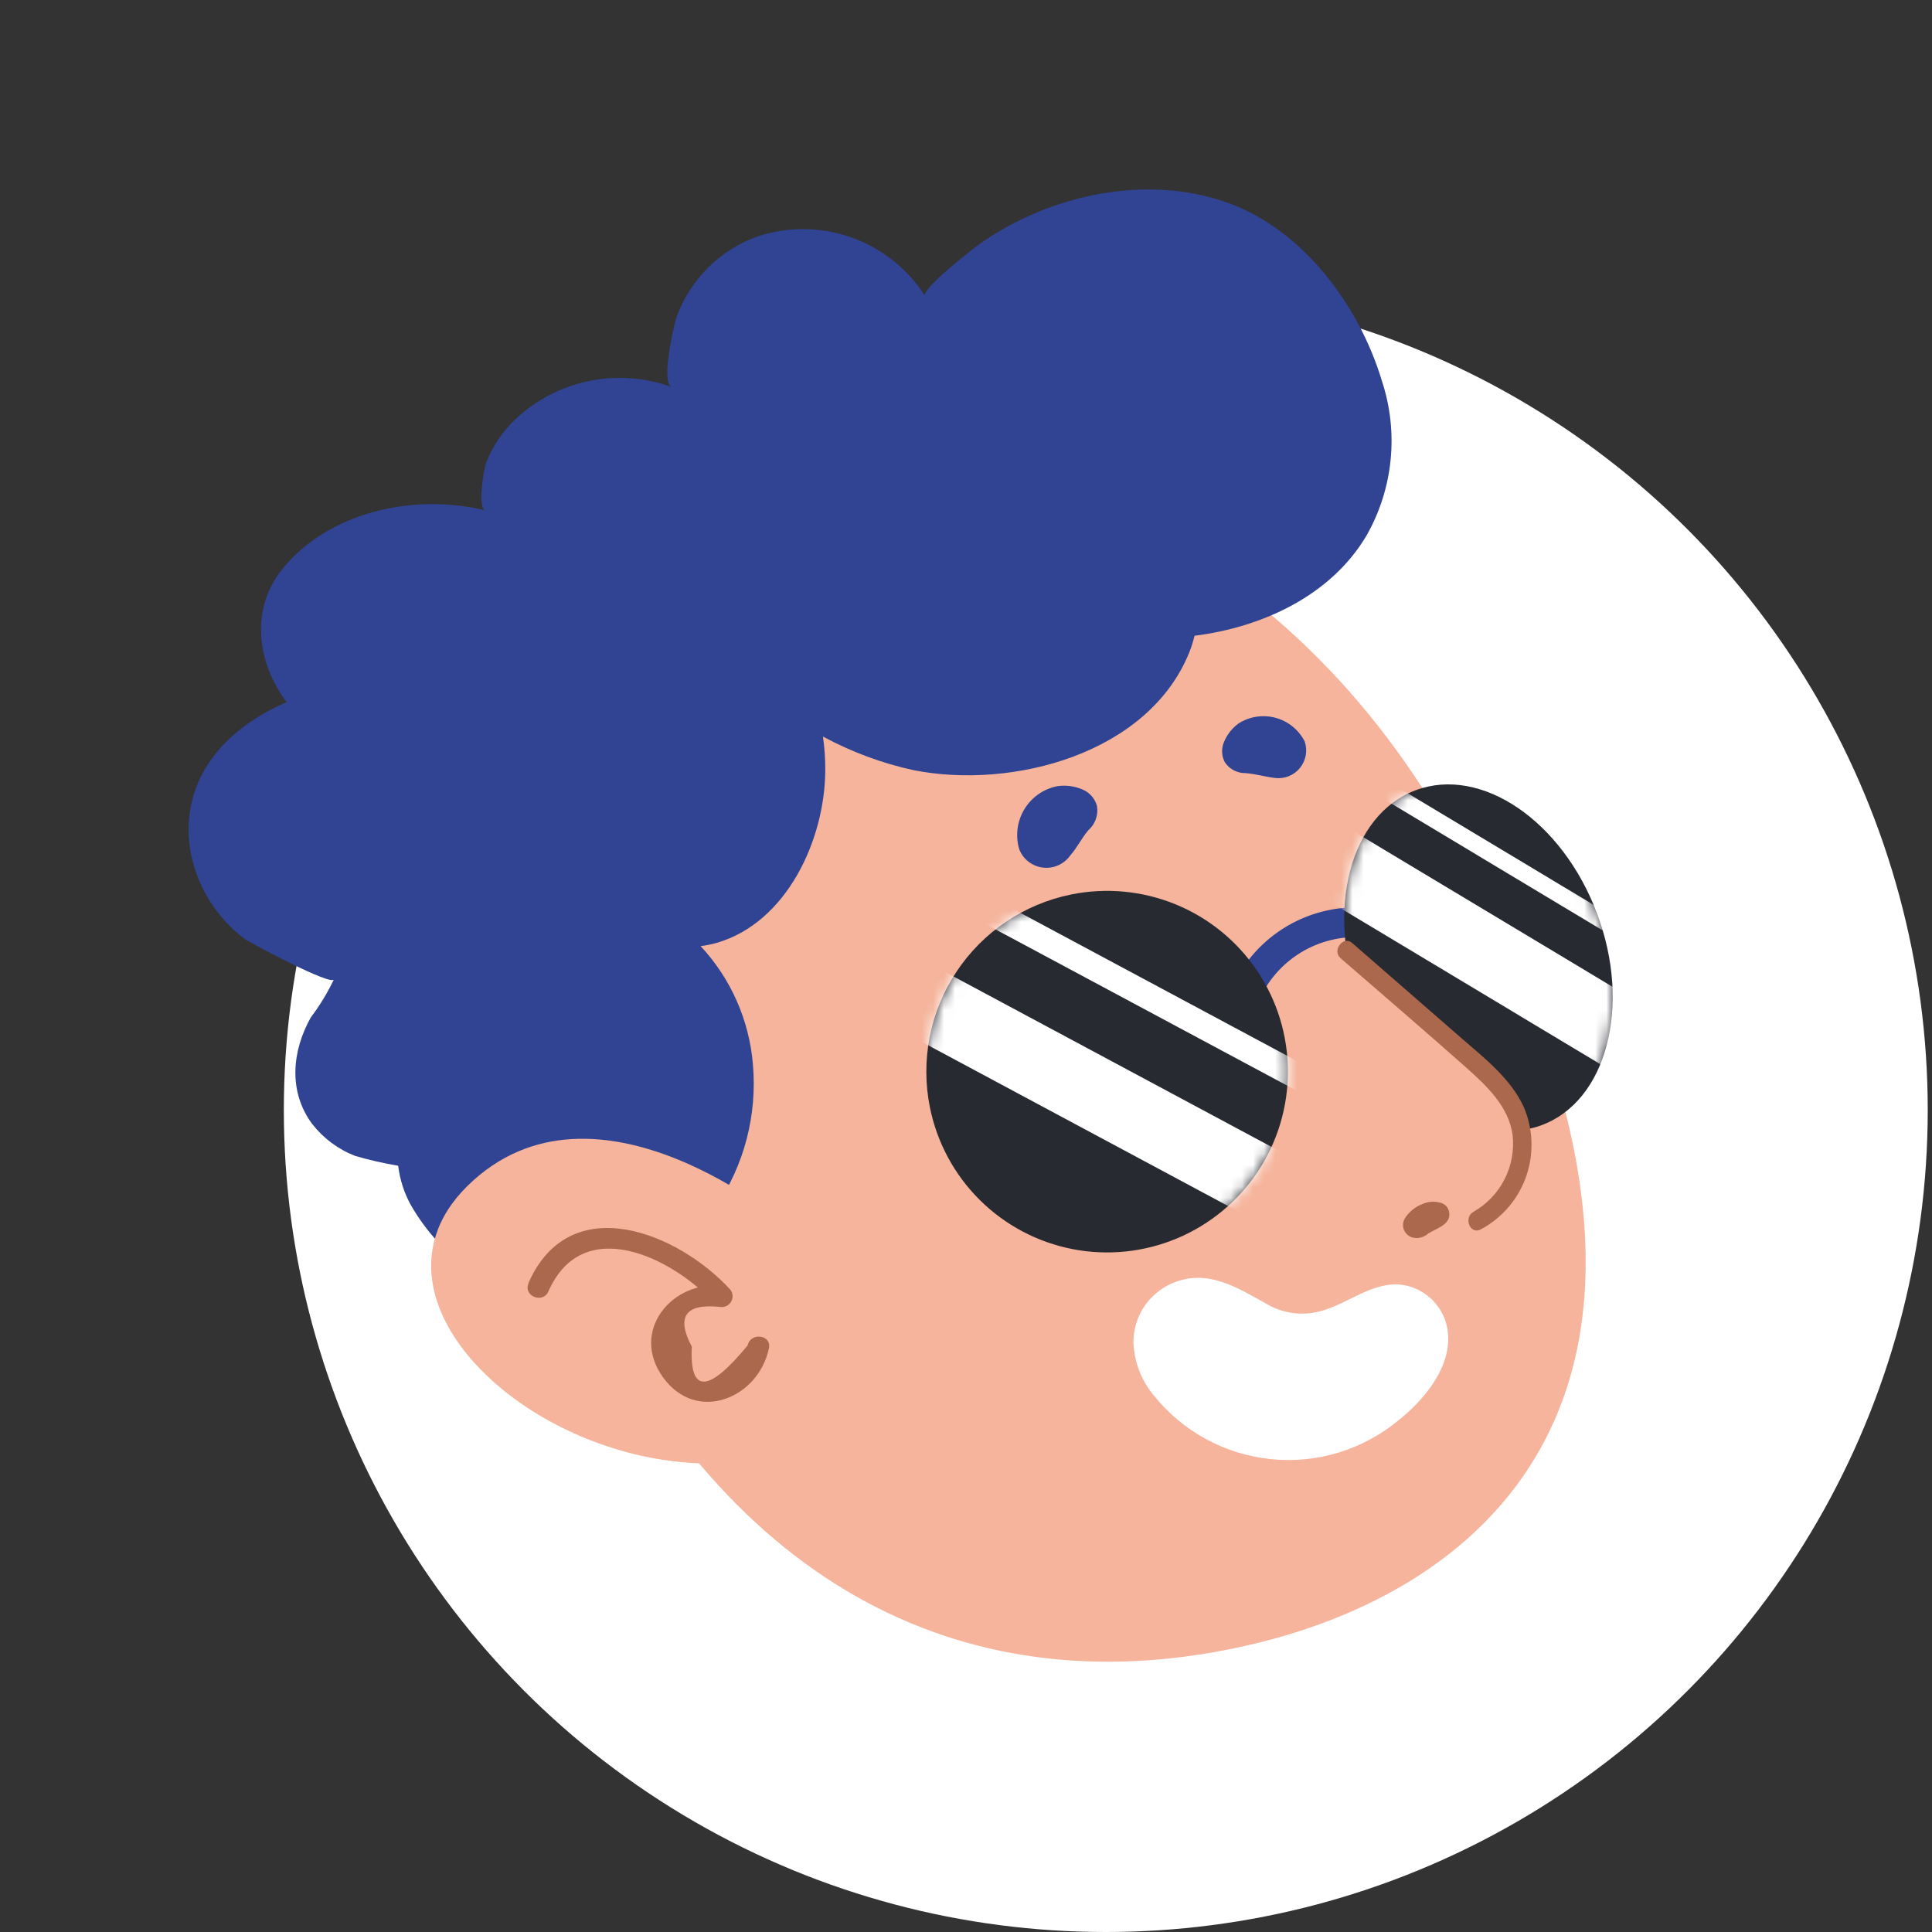 <svg width="175" height="175" viewBox="0 0 175 175" fill="none" xmlns="http://www.w3.org/2000/svg">
<rect x="0" y="0" width="175" height="175" fill="#333333" stroke="none"/>
<circle r="74.452" transform="matrix(-1 0 0 1 100.162 100.548)" fill="white"/>
<path d="M131.763 76.3C157.953 124.337 135.803 143.704 113.302 148.965C87.764 154.925 66.067 143.689 52.901 116.033C39.735 88.377 41.355 57.72 65.03 46.51C88.705 35.299 117.079 49.361 131.763 76.3Z" fill="#F5B49B"/>
<path d="M99.364 73.007C99.273 72.673 99.107 72.364 98.878 72.104C98.65 71.844 98.364 71.64 98.044 71.508C97.316 71.196 96.515 71.096 95.733 71.218C95.116 71.346 94.532 71.601 94.02 71.968C93.508 72.335 93.079 72.805 92.759 73.348C92.44 73.891 92.237 74.495 92.165 75.121C92.093 75.747 92.153 76.381 92.341 76.982C92.524 77.419 92.82 77.798 93.2 78.081C93.579 78.363 94.027 78.539 94.497 78.59C94.968 78.641 95.443 78.565 95.874 78.37C96.305 78.175 96.676 77.868 96.948 77.481C97.57 76.772 97.97 75.928 98.566 75.216C98.877 74.947 99.114 74.603 99.254 74.216C99.394 73.829 99.431 73.413 99.364 73.007Z" fill="#304493"/>
<path d="M110.946 69.045C110.796 68.764 110.711 68.454 110.698 68.135C110.685 67.817 110.744 67.5 110.87 67.208C111.147 66.532 111.609 65.947 112.203 65.521C112.695 65.21 113.247 65.005 113.823 64.919C114.398 64.833 114.986 64.867 115.548 65.021C116.11 65.174 116.633 65.443 117.086 65.809C117.538 66.176 117.909 66.633 118.175 67.151C118.316 67.558 118.35 67.994 118.274 68.418C118.198 68.841 118.015 69.238 117.741 69.571C117.468 69.903 117.114 70.16 116.713 70.317C116.312 70.473 115.877 70.524 115.451 70.465C114.584 70.356 113.762 70.106 112.837 70.03C112.465 70.038 112.096 69.953 111.765 69.781C111.435 69.609 111.153 69.356 110.946 69.045Z" fill="#304493"/>
<path d="M127.593 127.866C129.72 125.905 131.61 123.18 131.091 120.3C130.91 119.333 130.44 118.444 129.744 117.749C129.047 117.055 128.157 116.587 127.19 116.408C124.435 115.929 122.074 118.154 119.54 118.783C117.973 119.193 116.308 118.984 114.891 118.199C112.146 116.681 109.375 114.839 106.156 116.249C105.108 116.704 104.217 117.458 103.595 118.417C102.974 119.377 102.65 120.498 102.664 121.641C102.74 123.373 103.38 125.032 104.486 126.366C105.781 127.991 107.388 129.341 109.211 130.337C111.034 131.333 113.038 131.955 115.105 132.168C117.172 132.38 119.26 132.178 121.248 131.573C123.236 130.968 125.083 129.973 126.681 128.645C126.992 128.404 127.292 128.135 127.593 127.866Z" fill="white"/>
<path d="M130.007 88.128C128.683 86.626 126.922 85.576 124.971 85.125C123.02 84.675 120.977 84.847 119.129 85.618C117.281 86.388 115.72 87.718 114.666 89.42C113.613 91.123 113.119 93.113 113.254 95.111C113.314 95.467 113.237 95.833 113.038 96.135C112.839 96.436 112.533 96.652 112.182 96.737C112.004 96.781 111.818 96.788 111.637 96.756C111.456 96.724 111.284 96.655 111.131 96.553C110.978 96.451 110.848 96.318 110.749 96.163C110.651 96.008 110.585 95.834 110.557 95.653C110.317 93.065 110.9 90.467 112.225 88.231C113.549 85.994 115.547 84.234 117.932 83.201C120.318 82.168 122.968 81.916 125.506 82.481C128.043 83.045 130.336 84.397 132.059 86.344C132.179 86.479 132.272 86.637 132.332 86.808C132.392 86.979 132.417 87.16 132.407 87.341C132.396 87.522 132.351 87.699 132.272 87.862C132.193 88.025 132.083 88.171 131.948 88.291C131.813 88.412 131.655 88.505 131.484 88.564C131.313 88.624 131.132 88.65 130.951 88.639C130.77 88.629 130.593 88.583 130.43 88.504C130.267 88.426 130.121 88.316 130.001 88.18L130.007 88.128Z" fill="#304493"/>
<path d="M123.162 90.777C126.284 99.174 133.644 104.101 139.586 101.938C145.528 99.775 147.813 91.136 144.663 82.749C141.513 74.362 134.189 69.36 128.241 71.575C122.292 73.79 120.038 82.393 123.162 90.777Z" fill="#282A31"/>
<mask id="mask0_301_12235" style="mask-type:alpha" maskUnits="userSpaceOnUse" x="121" y="71" width="26" height="32">
<path d="M123.162 90.779C126.284 99.176 133.644 104.103 139.586 101.94C145.528 99.777 147.813 91.138 144.663 82.751C141.513 74.364 134.189 69.362 128.241 71.577C122.292 73.792 120.038 82.395 123.162 90.779Z" fill="#282A31"/>
</mask>
<g mask="url(#mask0_301_12235)">
<path d="M121.427 74.596L158.633 96.929L155.247 102.57L118.041 80.237L121.427 74.596Z" fill="white"/>
<path d="M123.099 69.207L160.305 91.54L159.501 92.879L122.295 70.546L123.099 69.207Z" fill="white"/>
</g>
<path d="M84.235 100.328C84.879 103.503 86.451 106.415 88.751 108.697C91.05 110.978 93.975 112.526 97.155 113.145C100.334 113.763 103.626 113.425 106.614 112.173C109.601 110.92 112.15 108.81 113.938 106.109C115.726 103.408 116.673 100.237 116.658 96.997C116.644 93.758 115.669 90.596 113.857 87.911C112.045 85.225 109.477 83.138 106.478 81.912C103.48 80.687 100.185 80.378 97.011 81.025C92.758 81.893 89.023 84.413 86.628 88.032C84.232 91.652 83.371 96.075 84.235 100.328Z" fill="#282A31"/>
<mask id="mask1_301_12235" style="mask-type:alpha" maskUnits="userSpaceOnUse" x="83" y="80" width="34" height="34">
<path d="M84.246 100.328C84.891 103.503 86.462 106.415 88.762 108.697C91.062 110.978 93.987 112.526 97.166 113.145C100.346 113.763 103.638 113.425 106.625 112.173C109.613 110.92 112.162 108.81 113.95 106.109C115.738 103.408 116.684 100.237 116.67 96.997C116.655 93.758 115.68 90.596 113.868 87.911C112.056 85.225 109.489 83.138 106.49 81.912C103.492 80.687 100.197 80.378 97.023 81.025C92.77 81.893 89.035 84.413 86.639 88.032C84.244 91.652 83.383 96.075 84.246 100.328Z" fill="#282A31"/>
</mask>
<g mask="url(#mask1_301_12235)">
<path d="M81.856 86.031L120.105 106.526L116.998 112.326L78.749 91.83L81.856 86.031Z" fill="white"/>
<path d="M85.595 79.029L123.848 99.519L122.723 101.619L84.47 81.13L85.595 79.029Z" fill="white"/>
</g>
<path d="M133.809 110.554C135.457 109.667 136.731 108.216 137.396 106.467C138.062 104.718 138.075 102.787 137.433 101.029C136.371 98.913 134.829 97.075 132.93 95.661L121.96 86.118C121.96 86.118 118.874 97.739 121.404 104.474C123.934 111.209 133.809 110.554 133.809 110.554Z" fill="#F5B49B"/>
<path d="M122.488 85.424L132.459 94.107C134.528 95.901 136.836 97.712 138.012 100.248C138.875 102.245 138.958 104.493 138.243 106.548C137.528 108.603 136.067 110.314 134.151 111.344C133.187 111.903 132.519 110.312 133.469 109.764C134.675 109.077 135.654 108.052 136.283 106.815C136.913 105.578 137.166 104.183 137.011 102.804C136.656 100.211 134.637 98.33 132.789 96.684C129.044 93.358 125.225 90.091 121.435 86.8C120.605 86.082 121.699 84.698 122.488 85.424Z" fill="#AB684D"/>
<path d="M130.389 108.923C129.891 108.798 129.365 108.84 128.893 109.042C128.212 109.289 127.632 109.756 127.246 110.369C127.154 110.526 127.101 110.701 127.089 110.882C127.076 111.063 127.106 111.244 127.175 111.412C127.245 111.579 127.352 111.729 127.488 111.848C127.625 111.967 127.787 112.054 127.962 112.1C128.203 112.156 128.454 112.154 128.693 112.094C128.933 112.033 129.155 111.916 129.34 111.753C129.995 111.315 131.306 110.972 131.28 110.008C131.29 109.75 131.205 109.496 131.04 109.296C130.876 109.096 130.645 108.963 130.389 108.923Z" fill="#AB684D"/>
<path d="M17.301 77.382C17.236 77.045 17.186 76.705 17.149 76.362C16.561 70.418 20.329 66.221 25.39 63.855C25.578 63.761 25.771 63.679 25.968 63.607C23.28 60.041 22.636 55.183 25.573 51.55C29.76 46.365 37.473 44.651 43.973 46.228C43.221 46.053 43.827 42.5 44.034 41.913C44.624 40.413 45.536 39.06 46.706 37.952C48.567 36.211 50.874 35.019 53.37 34.508C55.867 33.998 58.456 34.188 60.852 35.058C59.817 34.688 61.058 29.373 61.29 28.695C61.906 27.012 62.886 25.485 64.16 24.224C65.435 22.963 66.972 22 68.663 21.402C70.916 20.667 73.327 20.556 75.638 21.081C77.95 21.606 80.076 22.748 81.791 24.384C82.557 25.107 83.23 25.922 83.794 26.811C83.391 26.2 88.238 22.445 88.852 22.015C95.183 17.607 103.932 15.716 111.307 18.403C118.093 20.883 123.144 27.734 125.175 34.513C125.932 36.809 126.2 39.238 125.962 41.644C125.725 44.05 124.986 46.379 123.795 48.482C120.572 53.962 114.316 56.819 108.203 57.586C108.08 58.087 107.924 58.58 107.737 59.062C104.048 68.258 91.748 71.544 82.739 69.759C79.878 69.133 77.119 68.109 74.542 66.716C74.692 67.749 74.762 68.793 74.751 69.837C74.707 76.036 71.292 83.572 64.897 85.411C64.427 85.543 63.946 85.639 63.461 85.698C66.2 88.637 67.87 92.414 68.199 96.419C68.6 100.985 67.41 105.55 64.829 109.338C63.543 111.298 61.668 112.8 59.474 113.629C58.136 114.068 56.728 114.258 55.321 114.188C55.048 114.528 54.767 114.852 54.478 115.163C51.773 118.012 47.747 117.987 44.446 116.225C41.397 114.568 38.874 112.088 37.165 109.067C36.587 107.988 36.215 106.81 36.067 105.594C34.754 105.373 33.455 105.076 32.176 104.705C30.641 104.112 29.296 103.113 28.283 101.815C26.091 98.872 26.447 95.181 28.163 92.141C28.973 91.07 29.672 89.919 30.248 88.707C30.074 89.352 22.732 85.455 22.119 85.018C19.643 83.138 17.932 80.426 17.301 77.382Z" fill="#304493"/>
<path d="M71.449 111.076C71.449 111.076 53.955 96.005 42.342 107.423C30.729 118.84 52.204 136.318 70.429 131.855C82.377 128.925 78.759 115.983 71.449 111.076Z" fill="#F5B49B"/>
<path d="M47.852 116.253C51.6 107.651 61.414 111.631 66.165 116.83C66.278 116.983 66.344 117.165 66.355 117.355C66.366 117.544 66.321 117.733 66.227 117.898C66.133 118.063 65.993 118.197 65.824 118.283C65.655 118.37 65.465 118.406 65.276 118.386C62.09 118.04 61.22 119.238 62.663 121.981C62.457 126.242 64.143 126.205 67.72 121.869C67.979 120.66 69.898 120.888 69.651 122.111C68.725 126.624 63.131 128.991 60.071 124.777C57.011 120.564 60.89 115.915 65.516 116.469L64.668 118.017C60.948 113.961 52.804 109.856 49.668 116.987C49.165 118.125 47.364 117.379 47.88 116.243L47.852 116.253Z" fill="#AB684D"/>
</svg>
